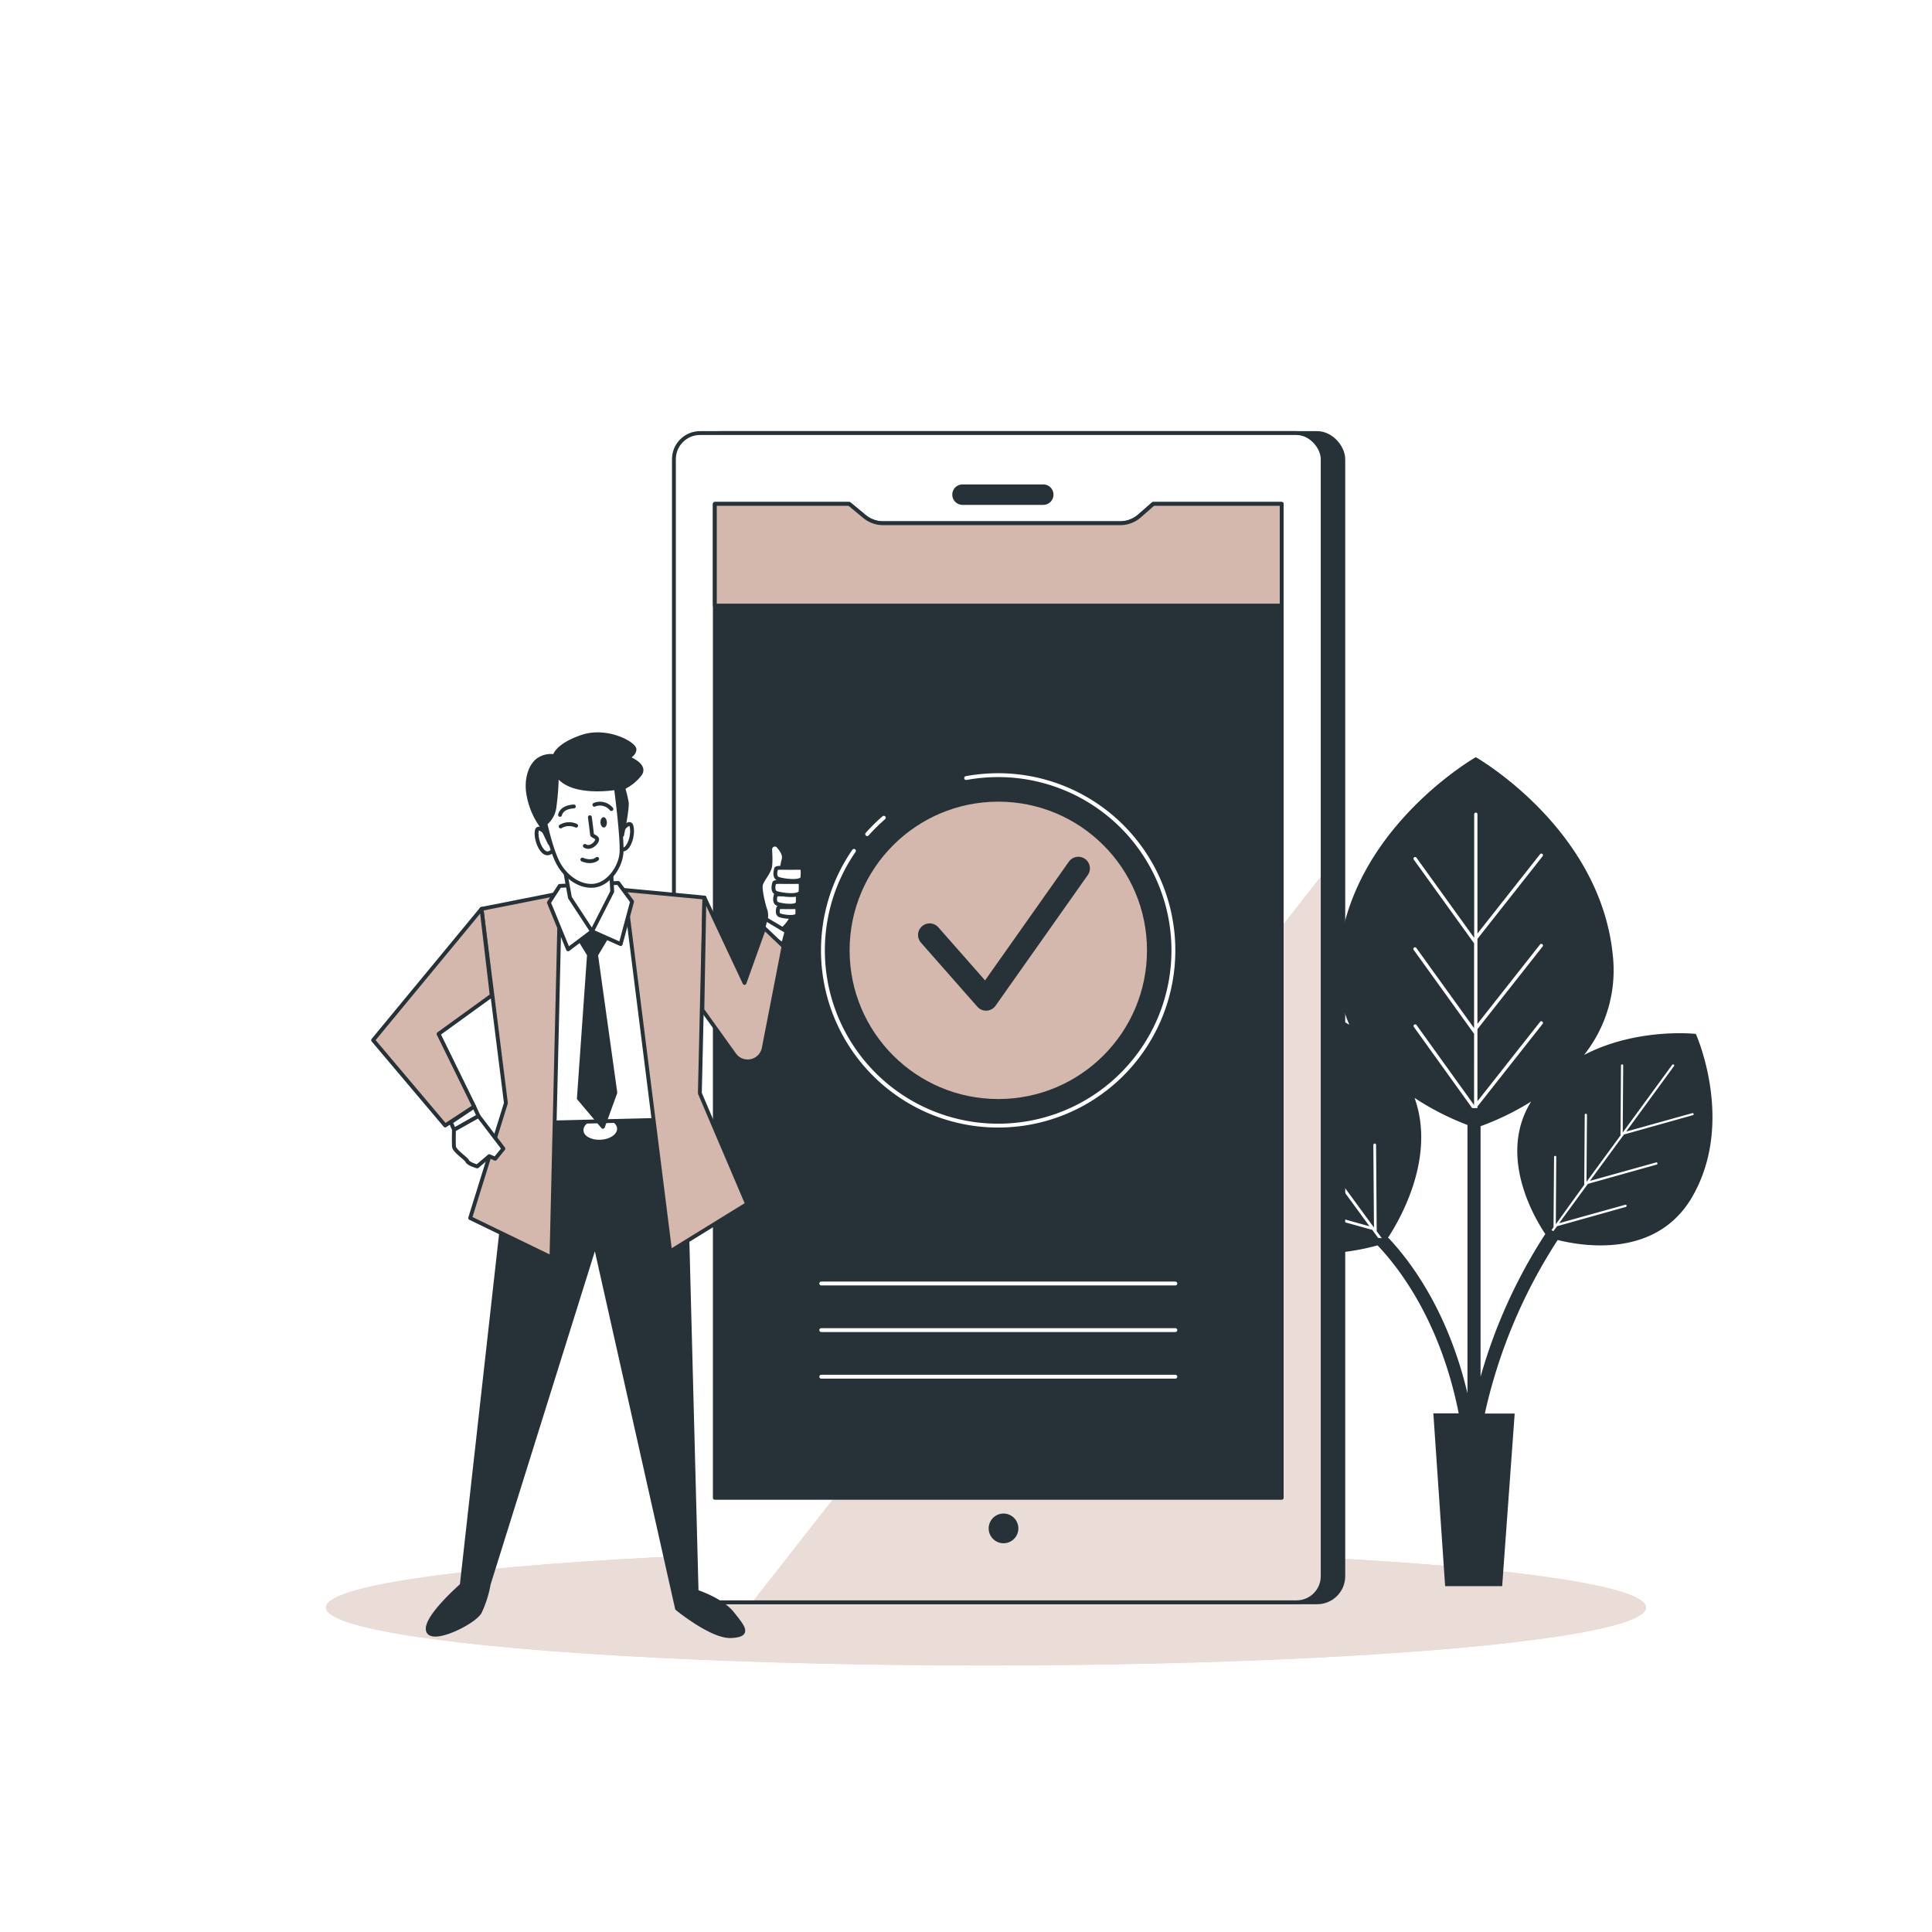 <svg class="animated" id="freepik_stories-confirmed" xmlns="http://www.w3.org/2000/svg" xmlns:xlink="http://www.w3.org/1999/xlink" viewBox="0 0 500 500" version="1.1" xmlns:svgjs="http://svgjs.com/svgjs"><style>svg#freepik_stories-confirmed:not(.animated) .animable {opacity: 0;}svg#freepik_stories-confirmed.animated #freepik--background-simple--inject-104 {animation: 1s 1 forwards cubic-bezier(.36,-0.01,.5,1.38) zoomIn,6s Infinite  linear wind;animation-delay: 1s,2s;opacity: 0}svg#freepik_stories-confirmed.animated #freepik--Graphics--inject-104 {animation: 1s 1 forwards cubic-bezier(.36,-0.01,.5,1.38) fadeIn,6s Infinite  linear floating;animation-delay: 2s,3s;opacity: 0}svg#freepik_stories-confirmed.animated #freepik--Plants--inject-104 {animation: 1s 1 forwards cubic-bezier(.36,-0.01,.5,1.38) slideRight;animation-delay: 0s;}svg#freepik_stories-confirmed.animated #freepik--Device--inject-104 {animation: 1s 1 forwards cubic-bezier(.36,-0.01,.5,1.38) zoomIn,3s Infinite  linear floating;animation-delay: 0s,1s;}svg#freepik_stories-confirmed.animated #freepik--character-1--inject-104 {animation: 1s 1 forwards cubic-bezier(.36,-0.01,.5,1.38) fadeIn;animation-delay: 0s;}            @keyframes zoomIn {                0% {                    opacity: 0;                    transform: scale(0.5);                }                100% {                    opacity: 1;                    transform: scale(1);                }            }                    @keyframes wind {                0% {                    transform: rotate( 0deg );                }                25% {                    transform: rotate( 1deg );                }                75% {                    transform: rotate( -1deg );                }            }                    @keyframes fadeIn {                0% {                    opacity: 0;                }                100% {                    opacity: 1;                }            }                    @keyframes floating {                0% {                    opacity: 1;                    transform: translateY(0px);                }                50% {                    transform: translateY(-10px);                }                100% {                    opacity: 1;                    transform: translateY(0px);                }            }                    @keyframes slideRight {                0% {                    opacity: 0;                    transform: translateX(30px);                }                100% {                    opacity: 1;                    transform: translateX(0);                }            }        </style><g id="freepik--background-simple--inject-104" class="animable" style="transform-origin: 248.845px 236.373px;"><path d="M342,387s48-3,81-62,27-149-14-199S304,59,243,75c-29.72,7.79-49.54,28-66.67,52.38-14.92,21.24-31.7,41.7-54.28,55.14-22.36,13.3-45.35,23.92-56.64,49.2C37.93,293.28,58,364.88,123,389,193,415,310,401,342,387Z" style="fill: #D4B8AD; transform-origin: 248.845px 236.373px;" id="elhoc8esbq6df" class="animable"></path><g id="el1wqdc29p2k"><path d="M342,387s48-3,81-62,27-149-14-199S304,59,243,75c-29.72,7.79-49.54,28-66.67,52.38-14.92,21.24-31.7,41.7-54.28,55.14-22.36,13.3-45.35,23.92-56.64,49.2C37.93,293.28,58,364.88,123,389,193,415,310,401,342,387Z" style="fill: rgb(255, 255, 255); opacity: 0.7; transform-origin: 248.845px 236.373px;" class="animable" id="elvsza0t7iuy"></path></g></g><g id="freepik--Ground--inject-104" class="animable" style="transform-origin: 255.17px 416.02px;"><ellipse cx="255.17" cy="416.02" rx="170.83" ry="15" style="fill: #D4B8AD; transform-origin: 255.17px 416.02px;" id="eln41869b6et8" class="animable"></ellipse><g id="elnymxjku9a08"><ellipse cx="255.17" cy="416.02" rx="170.83" ry="15" style="fill: rgb(255, 255, 255); opacity: 0.5; transform-origin: 255.17px 416.02px;" class="animable" id="elfaorhz583k8"></ellipse></g></g><g id="freepik--Graphics--inject-104" class="animable" style="transform-origin: 233.214px 208.075px;"><line x1="80.97" y1="226.3" x2="80.97" y2="235.17" style="fill: none; stroke: rgb(38, 50, 56); stroke-linecap: round; stroke-linejoin: round; transform-origin: 80.97px 230.735px;" id="elubfhce9la2d" class="animable"></line><line x1="85.41" y1="230.74" x2="76.54" y2="230.74" style="fill: none; stroke: rgb(38, 50, 56); stroke-linecap: round; stroke-linejoin: round; transform-origin: 80.975px 230.74px;" id="ellpfomlhmm3p" class="animable"></line><line x1="383.64" y1="150.3" x2="383.64" y2="159.17" style="fill: none; stroke: rgb(38, 50, 56); stroke-linecap: round; stroke-linejoin: round; transform-origin: 383.64px 154.735px;" id="elqmqy0n6qvqf" class="animable"></line><line x1="388.07" y1="154.74" x2="379.2" y2="154.74" style="fill: none; stroke: rgb(38, 50, 56); stroke-linecap: round; stroke-linejoin: round; transform-origin: 383.635px 154.74px;" id="elt7d6ld82vjo" class="animable"></line><line x1="257.64" y1="81.64" x2="257.64" y2="90.51" style="fill: none; stroke: rgb(38, 50, 56); stroke-linecap: round; stroke-linejoin: round; transform-origin: 257.64px 86.075px;" id="elxe8bnrqdzro" class="animable"></line><line x1="262.07" y1="86.07" x2="253.2" y2="86.07" style="fill: none; stroke: rgb(38, 50, 56); stroke-linecap: round; stroke-linejoin: round; transform-origin: 257.635px 86.07px;" id="elu27aa1jmvp" class="animable"></line><line x1="111.64" y1="325.64" x2="111.64" y2="334.51" style="fill: none; stroke: rgb(38, 50, 56); stroke-linecap: round; stroke-linejoin: round; transform-origin: 111.64px 330.075px;" id="el7t7iv2ilflq" class="animable"></line><line x1="116.07" y1="330.07" x2="107.2" y2="330.07" style="fill: none; stroke: rgb(38, 50, 56); stroke-linecap: round; stroke-linejoin: round; transform-origin: 111.635px 330.07px;" id="eloqxl5uxz6vf" class="animable"></line><path d="M379.67,118.33a7.34,7.34,0,1,1-7.34-7.33A7.34,7.34,0,0,1,379.67,118.33Z" style="fill: none; stroke: rgb(38, 50, 56); stroke-linecap: round; stroke-linejoin: round; transform-origin: 372.33px 118.34px;" id="elpxltax7dyvi" class="animable"></path><g id="elvmtln460hed"><circle cx="63" cy="287.67" r="7.33" style="fill: none; stroke: rgb(38, 50, 56); stroke-linecap: round; stroke-linejoin: round; transform-origin: 63px 287.67px; transform: rotate(-22.5deg);" class="animable" id="elv56ainrc8yh"></circle></g><path d="M413,193.33a1.67,1.67,0,1,1-3.33,0,1.67,1.67,0,0,1,3.33,0Z" style="fill: none; stroke: rgb(38, 50, 56); stroke-linecap: round; stroke-linejoin: round; transform-origin: 411.335px 193.459px;" id="elepjga50t1f" class="animable"></path><path d="M158.67,169.33a1.67,1.67,0,1,1-1.67-1.66A1.67,1.67,0,0,1,158.67,169.33Z" style="fill: none; stroke: rgb(38, 50, 56); stroke-linecap: round; stroke-linejoin: round; transform-origin: 157px 169.34px;" id="el7d3q20x97o6" class="animable"></path></g><g id="freepik--Plants--inject-104" class="animable" style="transform-origin: 374.4px 303.24px;"><path d="M438.92,267.67l0-.05h-.06l0-.05,0,0c-1.39-.14-15.78-1.37-28.91,5.45a35.19,35.19,0,0,0,7.44-25.83c-3.17-31.7-33.08-49.84-35.39-51.2V196l-.07,0-.07,0V196c-2.31,1.36-32.22,19.5-35.39,51.2a35.28,35.28,0,0,0,2.74,18c-16.84-10.07-36.48-8.37-38.29-8.19l0-.06,0,.07h-.07l0,.05c-.89,2.05-12.13,29.08,1.37,52.05,12.08,20.54,37.41,15.11,44.29,13.18,5.78,6.07,16.32,19.89,21,43.47h-6.56L374,410.49h14.76L392,365.83h-7.73a136.5,136.5,0,0,1,18.86-44.92c6.89,1.72,25.53,4.62,34.72-11C448.77,291.26,439.65,269.34,438.92,267.67Zm-57.46-.17-15.6-21.67a.42.42,0,0,1,.09-.59.43.43,0,0,1,.6.09l14.94,20.75V244.13l0,0-15.6-21.66a.43.43,0,0,1,.09-.6.44.44,0,0,1,.6.1l14.94,20.75v-32a.42.42,0,0,1,.42-.42.42.42,0,0,1,.42.42v30.89l16.2-20.54a.42.42,0,0,1,.67.52l-16.87,21.39v22l16.2-20.55a.43.43,0,0,1,.6-.07.42.42,0,0,1,.07.59l-16.87,21.4V285l16.2-20.54a.42.42,0,0,1,.67.52l-16.87,21.39v.41H381l-15.09-21a.43.43,0,0,1,.09-.6.44.44,0,0,1,.6.1L381.49,286V267.46Zm-24.79,52.89-1.53-2.1-22-6.12a.37.37,0,0,1-.24-.44.36.36,0,0,1,.44-.25l21.08,5.88-9.17-12.54-22-6.12a.36.36,0,0,1-.25-.44.37.37,0,0,1,.44-.24l21.09,5.88-10.84-14.84-22-6.12a.34.34,0,0,1-.24-.43.35.35,0,0,1,.43-.25l21.09,5.88-15.25-20.86a.36.36,0,0,1,.08-.5.34.34,0,0,1,.49.08l15.78,21.58L334,267.05a.37.37,0,0,1,.36-.36.36.36,0,0,1,.35.36l.16,22.33h0l10.84,14.83-.16-21.39a.36.36,0,1,1,.71,0l.16,22.34h0l9.16,12.53-.16-21.39a.36.36,0,0,1,.36-.35.35.35,0,0,1,.35.35l.16,22.34h0l1.31,1.79Zm2.5,0c3.2-4.87,12.44-20.86,6.92-36.25a69.72,69.72,0,0,0,13.69,7v69.44c-5.07-21.28-14.61-34-20.43-40.19Zm24,35.91V291.46a69.34,69.34,0,0,0,13.09-6.38c-8.81,14.12,1.06,30.43,3.66,34.28A135.77,135.77,0,0,0,383.17,356.3Zm54.92-67.69-17.81,5-8.8,12,17.11-4.77a.28.28,0,0,1,.36.2.29.29,0,0,1-.2.35l-17.81,5-7.44,10.17,17.11-4.77a.29.29,0,0,1,.35.2.3.3,0,0,1-.2.36l-17.81,5-.94,1.28c-.17-.1-.33-.19-.49-.3l.53-.73h0l.14-18.12a.29.29,0,1,1,.57,0l-.12,17.36L410,306.62h0l.13-18.12a.28.28,0,0,1,.29-.28.29.29,0,0,1,.29.29l-.13,17.35,8.8-12h0l.13-18.12a.29.29,0,0,1,.29-.29.28.28,0,0,1,.28.29l-.12,17.35,12.8-17.51a.29.29,0,0,1,.4-.06.28.28,0,0,1,.06.4l-12.37,16.93,17.11-4.77a.29.29,0,0,1,.35.2A.27.27,0,0,1,438.09,288.61Z" style="fill: rgb(38, 50, 56); transform-origin: 374.4px 303.24px;" id="el6a82d69erve" class="animable"></path></g><g id="freepik--Device--inject-104" class="animable animator-active" style="transform-origin: 261.025px 263.38px;"><rect x="179.74" y="112.08" width="167.9" height="302.59" rx="6.75" style="fill: rgb(38, 50, 56); stroke: rgb(38, 50, 56); stroke-linecap: round; stroke-linejoin: round; transform-origin: 263.69px 263.375px;" id="elu9pimc9lf3" class="animable"></rect><rect x="174.41" y="112.08" width="167.9" height="302.59" rx="6.75" style="fill: rgb(255, 255, 255); transform-origin: 258.36px 263.375px;" id="elgvvgulk4bi8" class="animable"></rect><g style="clip-path: url(&quot;#freepik--clip-path--inject-104&quot;); transform-origin: 268.49px 320.47px;" id="elkobwuuczyug" class="animable"><path d="M342.31,226.26,194.67,414.68h140.9a6.75,6.75,0,0,0,6.74-6.75Z" style="fill: #D4B8AD; transform-origin: 268.49px 320.47px;" id="elv49erdf0a5" class="animable"></path><g id="elykmq9ceaqwn"><path d="M342.31,226.26,194.67,414.68h140.9a6.75,6.75,0,0,0,6.74-6.75Z" style="fill: rgb(255, 255, 255); opacity: 0.5; transform-origin: 268.49px 320.47px;" class="animable" id="eli28cp94a9ja"></path></g></g><rect x="174.41" y="112.08" width="167.9" height="302.59" rx="6.75" style="fill: none; stroke: rgb(38, 50, 56); stroke-linecap: round; stroke-linejoin: round; transform-origin: 258.36px 263.375px;" id="el93iw8ey47nq" class="animable"></rect><path d="M270,130.16h-20.9a2.15,2.15,0,0,1-2.15-2.15h0a2.14,2.14,0,0,1,2.15-2.14H270a2.14,2.14,0,0,1,2.14,2.14h0A2.14,2.14,0,0,1,270,130.16Z" style="fill: rgb(38, 50, 56); stroke: rgb(38, 50, 56); stroke-linecap: round; stroke-linejoin: round; transform-origin: 259.545px 128.015px;" id="elc9o9zgan6y" class="animable"></path><path d="M331.7,387.63H185V130.41h34.77l3.91,3.24a7.6,7.6,0,0,0,4.86,1.76h61.35a7.61,7.61,0,0,0,5-1.9l3.54-3.1H331.7Z" style="fill: rgb(38, 50, 56); stroke: rgb(38, 50, 56); stroke-linecap: round; stroke-linejoin: round; transform-origin: 258.35px 259.02px;" id="ellxco4lozbb" class="animable"></path><line x1="212.54" y1="332.17" x2="304.18" y2="332.17" style="fill: none; stroke: rgb(255, 255, 255); stroke-linecap: round; stroke-linejoin: round; transform-origin: 258.36px 332.17px;" id="elz2yrjyz8eqq" class="animable"></line><line x1="212.54" y1="344.23" x2="304.18" y2="344.23" style="fill: none; stroke: rgb(255, 255, 255); stroke-linecap: round; stroke-linejoin: round; transform-origin: 258.36px 344.23px;" id="el1mm5d0nwfkm" class="animable"></line><line x1="212.54" y1="356.29" x2="304.18" y2="356.29" style="fill: none; stroke: rgb(255, 255, 255); stroke-linecap: round; stroke-linejoin: round; transform-origin: 258.36px 356.29px;" id="elefbmfar2aah" class="animable"></line><path d="M221,220.2a45.35,45.35,0,1,0,37.33-19.59,46.22,46.22,0,0,0-8.29.75" style="fill: none; stroke: rgb(255, 255, 255); stroke-linecap: round; stroke-linejoin: round; transform-origin: 258.324px 245.96px;" id="eloj5fogpwqba" class="animable"></path><path d="M228.73,211.63a46.5,46.5,0,0,0-4.3,4.24" style="fill: none; stroke: rgb(255, 255, 255); stroke-linecap: round; stroke-linejoin: round; transform-origin: 226.58px 213.75px;" id="el40uowfssjhg" class="animable"></path><g id="el5g5q8wg47cs"><circle cx="258.36" cy="245.95" r="38.48" style="fill: #D4B8AD; transform-origin: 258.36px 245.95px; transform: rotate(-66.93deg);" class="animable" id="ela6ev7o08q9"></circle></g><polyline points="240.59 241.97 255.19 258.56 279.07 224.73" style="fill: none; stroke: rgb(38, 50, 56); stroke-linecap: round; stroke-linejoin: round; stroke-width: 6px; transform-origin: 259.83px 241.645px;" id="elu0yk21x3ksj" class="animable"></polyline><path d="M294.93,133.51a7.61,7.61,0,0,1-5,1.9H228.56a7.6,7.6,0,0,1-4.86-1.76l-3.91-3.24H185v26.31H331.7V130.41H298.47Z" style="fill: #D4B8AD; stroke: rgb(38, 50, 56); stroke-linecap: round; stroke-linejoin: round; transform-origin: 258.35px 143.565px;" id="ela4g4gqpzgbm" class="animable"></path><path d="M263.05,395.56a3.34,3.34,0,1,0-3.33,3.33A3.34,3.34,0,0,0,263.05,395.56Z" style="fill: rgb(38, 50, 56); stroke: rgb(38, 50, 56); stroke-linecap: round; stroke-linejoin: round; transform-origin: 259.71px 395.55px;" id="elus5lvntf5ml" class="animable"></path></g><g id="freepik--character-1--inject-104" class="animable" style="transform-origin: 152.141px 306.731px;"><path d="M132.58,293.26l-13.08,117s-9.59,8.34-8.75,11.71,11.91-2,13.44-4.78a28.85,28.85,0,0,0,2.3-7.28l27.54-88,21.18,94.37s9,7.39,14,7.14,3.22-2.22.37-5.83-9.3-5.67-9.3-5.67l-3.18-121.63Z" style="fill: rgb(38, 50, 56); stroke: rgb(38, 50, 56); stroke-linecap: round; stroke-linejoin: round; transform-origin: 151.53px 356.858px;" id="elte8ggvjw679" class="animable"></path><g id="el6r3inhn3gp7"><rect x="132.56" y="289.36" width="44" height="6" style="fill: rgb(38, 50, 56); stroke: rgb(38, 50, 56); stroke-linecap: round; stroke-linejoin: round; transform-origin: 154.56px 292.36px; transform: rotate(-2.91deg);" class="animable" id="elsysloqbgex"></rect></g><path d="M159.7,292.05c.07,1.49-1.82,2.79-4.24,2.92S151,294,151,292.5s1.83-2.79,4.24-2.91S159.62,290.57,159.7,292.05Z" style="fill: rgb(255, 255, 255); transform-origin: 155.351px 292.281px;" id="eljem7gx9sgt8" class="animable"></path><polygon points="152.17 230.57 135.65 235.41 137.7 290.63 176.45 289.67 171.55 232.59 152.17 230.57" style="fill: rgb(255, 255, 255); stroke: rgb(38, 50, 56); stroke-linecap: round; stroke-linejoin: round; transform-origin: 156.05px 260.6px;" id="elrgd1ev8n7e" class="animable"></polygon><polygon points="144.94 231.19 142.72 325.42 121.68 315.23 130.93 285.47 124.62 235.22 144.94 231.19" style="fill: #D4B8AD; stroke: rgb(38, 50, 56); stroke-linecap: round; stroke-linejoin: round; transform-origin: 133.31px 278.305px;" id="el0jkbnl3ej3og" class="animable"></polygon><polygon points="161.67 230.34 173.43 323.86 193.34 311.59 181.12 282.92 182.3 232.29 161.67 230.34" style="fill: #D4B8AD; stroke: rgb(38, 50, 56); stroke-linecap: round; stroke-linejoin: round; transform-origin: 177.505px 277.1px;" id="el6emywypaoek" class="animable"></polygon><polygon points="149.15 241.74 152.43 247.08 149.81 284.26 156.03 291.62 159.25 282.78 154.27 247.15 157.34 241.99 152.88 236.21 149.15 241.74" style="fill: rgb(38, 50, 56); stroke: rgb(38, 50, 56); stroke-linecap: round; stroke-linejoin: round; transform-origin: 154.2px 263.915px;" id="elcmms8rac2j" class="animable"></polygon><polygon points="153.21 241.03 147.02 245.69 142.06 233.59 144.85 229.27 160 228.5 163.58 233.33 160.63 244.33 153.21 241.03" style="fill: rgb(255, 255, 255); stroke: rgb(38, 50, 56); stroke-linecap: round; stroke-linejoin: round; transform-origin: 152.82px 237.095px;" id="eld59hexldddp" class="animable"></polygon><polygon points="146.11 224.62 147.5 232.31 153.21 241.03 158.44 230.75 158.11 224.26 146.11 224.62" style="fill: rgb(255, 255, 255); stroke: rgb(38, 50, 56); stroke-linecap: round; stroke-linejoin: round; transform-origin: 152.275px 232.645px;" id="elp8r93kepgb" class="animable"></polygon><polygon points="124.62 235.22 96.56 269.19 115.21 291.27 122.72 286.39 113.5 267.58 127.26 257.62 124.62 235.22" style="fill: #D4B8AD; stroke: rgb(38, 50, 56); stroke-linecap: round; stroke-linejoin: round; transform-origin: 111.91px 263.245px;" id="elxs8h12md17" class="animable"></polygon><polygon points="122.72 286.39 123.84 288.83 117.52 292.41 116.67 290.45 122.72 286.39" style="fill: rgb(255, 255, 255); stroke: rgb(38, 50, 56); stroke-linecap: round; stroke-linejoin: round; transform-origin: 120.255px 289.4px;" id="elh381c1vore4" class="animable"></polygon><path d="M123.84,288.83l6.44,8.44-2.12,2.61-1.54-.67-3.12,2.66s-2.28-.64-2.57-1.37-3.38-2.59-3.45-3.83,0-4.26,0-4.26Z" style="fill: rgb(255, 255, 255); stroke: rgb(38, 50, 56); stroke-linecap: round; stroke-linejoin: round; transform-origin: 123.864px 295.35px;" id="el82ngzq6cnb7" class="animable"></path><path d="M197.93,238.92a5.47,5.47,0,0,0,.24-3.11c-.46-1.19-1.48-5.31-1.28-6.67s2.26-3.34,2.44-5.1,0-3.37,0-4.32a1.21,1.21,0,0,1,2.26-.52c1,1.16,1.6,2.35,1.12,3.58a17.05,17.05,0,0,0-.46,4.2s1.6,2.21,2.48,3.65.8,5.21.21,6.72a9.41,9.41,0,0,1-2.28,3l.1,2.6Z" style="fill: rgb(255, 255, 255); stroke: rgb(38, 50, 56); stroke-linecap: round; stroke-linejoin: round; transform-origin: 201.126px 230.769px;" id="elgq5zg1ppg7t" class="animable"></path><path d="M200.85,224.9s-.7,2.06.53,2.53,6.26,1.17,6.31-.45.15-2.43-.66-2.39-4.58,0-4.58,0S200.7,224.5,200.85,224.9Z" style="fill: rgb(255, 255, 255); stroke: rgb(38, 50, 56); stroke-linecap: round; stroke-linejoin: round; transform-origin: 204.187px 226.286px;" id="elez0epu9ww95" class="animable"></path><path d="M201.42,235s-.5,1.53.39,1.88,4.51.88,4.54-.33.1-1.81-.48-1.78-3.3,0-3.3,0S201.31,234.68,201.42,235Z" style="fill: rgb(255, 255, 255); stroke: rgb(38, 50, 56); stroke-linecap: round; stroke-linejoin: round; transform-origin: 203.825px 236.03px;" id="el6fx61lnkmy5" class="animable"></path><path d="M200.75,231.73s-.58,1.78.45,2.19,5.22,1,5.26-.38.12-2.1-.56-2.07-3.82,0-3.82,0S200.62,231.39,200.75,231.73Z" style="fill: rgb(255, 255, 255); stroke: rgb(38, 50, 56); stroke-linecap: round; stroke-linejoin: round; transform-origin: 203.536px 232.933px;" id="elnon3bfm40lr" class="animable"></path><path d="M200.36,228.56s-.7,2.06.54,2.53,6.25,1.17,6.3-.45.15-2.43-.66-2.39-4.58,0-4.58,0S200.21,228.17,200.36,228.56Z" style="fill: rgb(255, 255, 255); stroke: rgb(38, 50, 56); stroke-linecap: round; stroke-linejoin: round; transform-origin: 203.698px 229.947px;" id="elhmnmaf00lha" class="animable"></path><polygon points="197.36 240.97 198.14 237.83 203.56 241.06 202.65 244.47 197.36 240.97" style="fill: rgb(255, 255, 255); stroke: rgb(38, 50, 56); stroke-linecap: round; stroke-linejoin: round; transform-origin: 200.46px 241.15px;" id="ele3ueo3pi9w" class="animable"></polygon><path d="M182.3,232.29l10.38,22.09,5.1-14.21,5,4.76-5.12,26.34a4.24,4.24,0,0,1-7.6,1.66l-8.29-11.57Z" style="fill: #D4B8AD; stroke: rgb(38, 50, 56); stroke-linecap: round; stroke-linejoin: round; transform-origin: 192.275px 253.491px;" id="el1la3cc3nks1" class="animable"></path><path d="M141.28,215.64s-2.1-2.24-2.37-.6.58,4.47,1.9,5.48,2.48-.66,2.48-.66Z" style="fill: rgb(255, 255, 255); stroke: rgb(38, 50, 56); stroke-linecap: round; stroke-linejoin: round; transform-origin: 141.075px 217.642px;" id="elo0eqaajwmab" class="animable"></path><path d="M161.13,214.63s1.85-2.44,2.3-.84-.13,4.51-1.34,5.65-2.54-.41-2.54-.41Z" style="fill: rgb(255, 255, 255); stroke: rgb(38, 50, 56); stroke-linecap: round; stroke-linejoin: round; transform-origin: 161.566px 216.552px;" id="el9yllyg2uou" class="animable"></path><path d="M142.12,217.94l-2-4.23a19.78,19.78,0,0,1-3.27-7.57c-1-4.64.65-8.5,2.75-9.69a5.78,5.78,0,0,1,3.93-.74s.4-2.72,7-5,13.78,1.83,13.67,3.27-1.87,2.08-1.87,2.08,5.14,1.9,3.28,4.33a11.8,11.8,0,0,1-4.33,3.47,34.28,34.28,0,0,1,.91,3.73c.26,1.61-1.19,8.53-1.19,8.53l-3.55-9.73-11.14.57s-.66,4.72-1.84,6.4a8.81,8.81,0,0,0-1.22,4.2S142.73,219.34,142.12,217.94Z" style="fill: rgb(38, 50, 56); stroke: rgb(38, 50, 56); stroke-linecap: round; stroke-linejoin: round; transform-origin: 151.283px 204.256px;" id="elivout08v1s" class="animable"></path><path d="M144.1,200.36a66.09,66.09,0,0,1-.63,8.68,6.53,6.53,0,0,1-2.32,4.08s1.42,6.59,3.22,10.1,5.54,6.39,9.31,6,6.78-4.67,7.14-8.29-1.41-17-1.41-17S147.63,206,144.1,200.36Z" style="fill: rgb(255, 255, 255); stroke: rgb(38, 50, 56); stroke-linecap: round; stroke-linejoin: round; transform-origin: 151.009px 214.808px;" id="el771o8uuf04m" class="animable"></path><path d="M145.1,213.89a4.3,4.3,0,0,1,4-.2" style="fill: none; stroke: rgb(38, 50, 56); stroke-linecap: round; stroke-linejoin: round; transform-origin: 147.1px 213.59px;" id="elyyw67yxoix" class="animable"></path><path d="M144.94,210.89s.23-2,3.57-2.18" style="fill: none; stroke: rgb(38, 50, 56); stroke-linecap: round; stroke-linejoin: round; transform-origin: 146.725px 209.8px;" id="eltp1e2a5oje" class="animable"></path><path d="M153.83,208.27a3.82,3.82,0,0,1,4.4,1.11" style="fill: none; stroke: rgb(38, 50, 56); stroke-linecap: round; stroke-linejoin: round; transform-origin: 156.03px 208.682px;" id="el8kuv2zozd3x" class="animable"></path><path d="M152.66,211.5s.53,4,.56,4.49,1.7.58,1.25,1.6-1.9,2.1-3.11,1.33" style="fill: none; stroke: rgb(38, 50, 56); stroke-linecap: round; stroke-linejoin: round; transform-origin: 152.953px 215.341px;" id="el8t28mds9pv" class="animable"></path><path d="M154.54,222.27s-1.27,1.23-3.83.19" style="fill: none; stroke: rgb(38, 50, 56); stroke-linecap: round; stroke-linejoin: round; transform-origin: 152.625px 222.574px;" id="el8aztakdpeya" class="animable"></path><path d="M157.07,212.78c0,.74-.31,1.36-.77,1.38s-.86-.56-.9-1.29.31-1.35.77-1.38S157,212.05,157.07,212.78Z" style="fill: rgb(38, 50, 56); transform-origin: 156.233px 212.825px;" id="eldgrfnsuxte" class="animable"></path></g><defs><clipPath id="freepik--clip-path--inject-104"><rect x="174.41" y="112.08" width="167.9" height="302.59" rx="6.75" style="fill:#fff;stroke:#263238;stroke-linecap:round;stroke-linejoin:round"></rect></clipPath></defs><defs>     <filter id="active" height="200%">         <feMorphology in="SourceAlpha" result="DILATED" operator="dilate" radius="2"></feMorphology>                <feFlood flood-color="#32DFEC" flood-opacity="1" result="PINK"></feFlood>        <feComposite in="PINK" in2="DILATED" operator="in" result="OUTLINE"></feComposite>        <feMerge>            <feMergeNode in="OUTLINE"></feMergeNode>            <feMergeNode in="SourceGraphic"></feMergeNode>        </feMerge>    </filter>    <filter id="hover" height="200%">        <feMorphology in="SourceAlpha" result="DILATED" operator="dilate" radius="2"></feMorphology>                <feFlood flood-color="#ff0000" flood-opacity="0.5" result="PINK"></feFlood>        <feComposite in="PINK" in2="DILATED" operator="in" result="OUTLINE"></feComposite>        <feMerge>            <feMergeNode in="OUTLINE"></feMergeNode>            <feMergeNode in="SourceGraphic"></feMergeNode>        </feMerge>            <feColorMatrix type="matrix" values="0   0   0   0   0                0   1   0   0   0                0   0   0   0   0                0   0   0   1   0 "></feColorMatrix>    </filter></defs></svg>